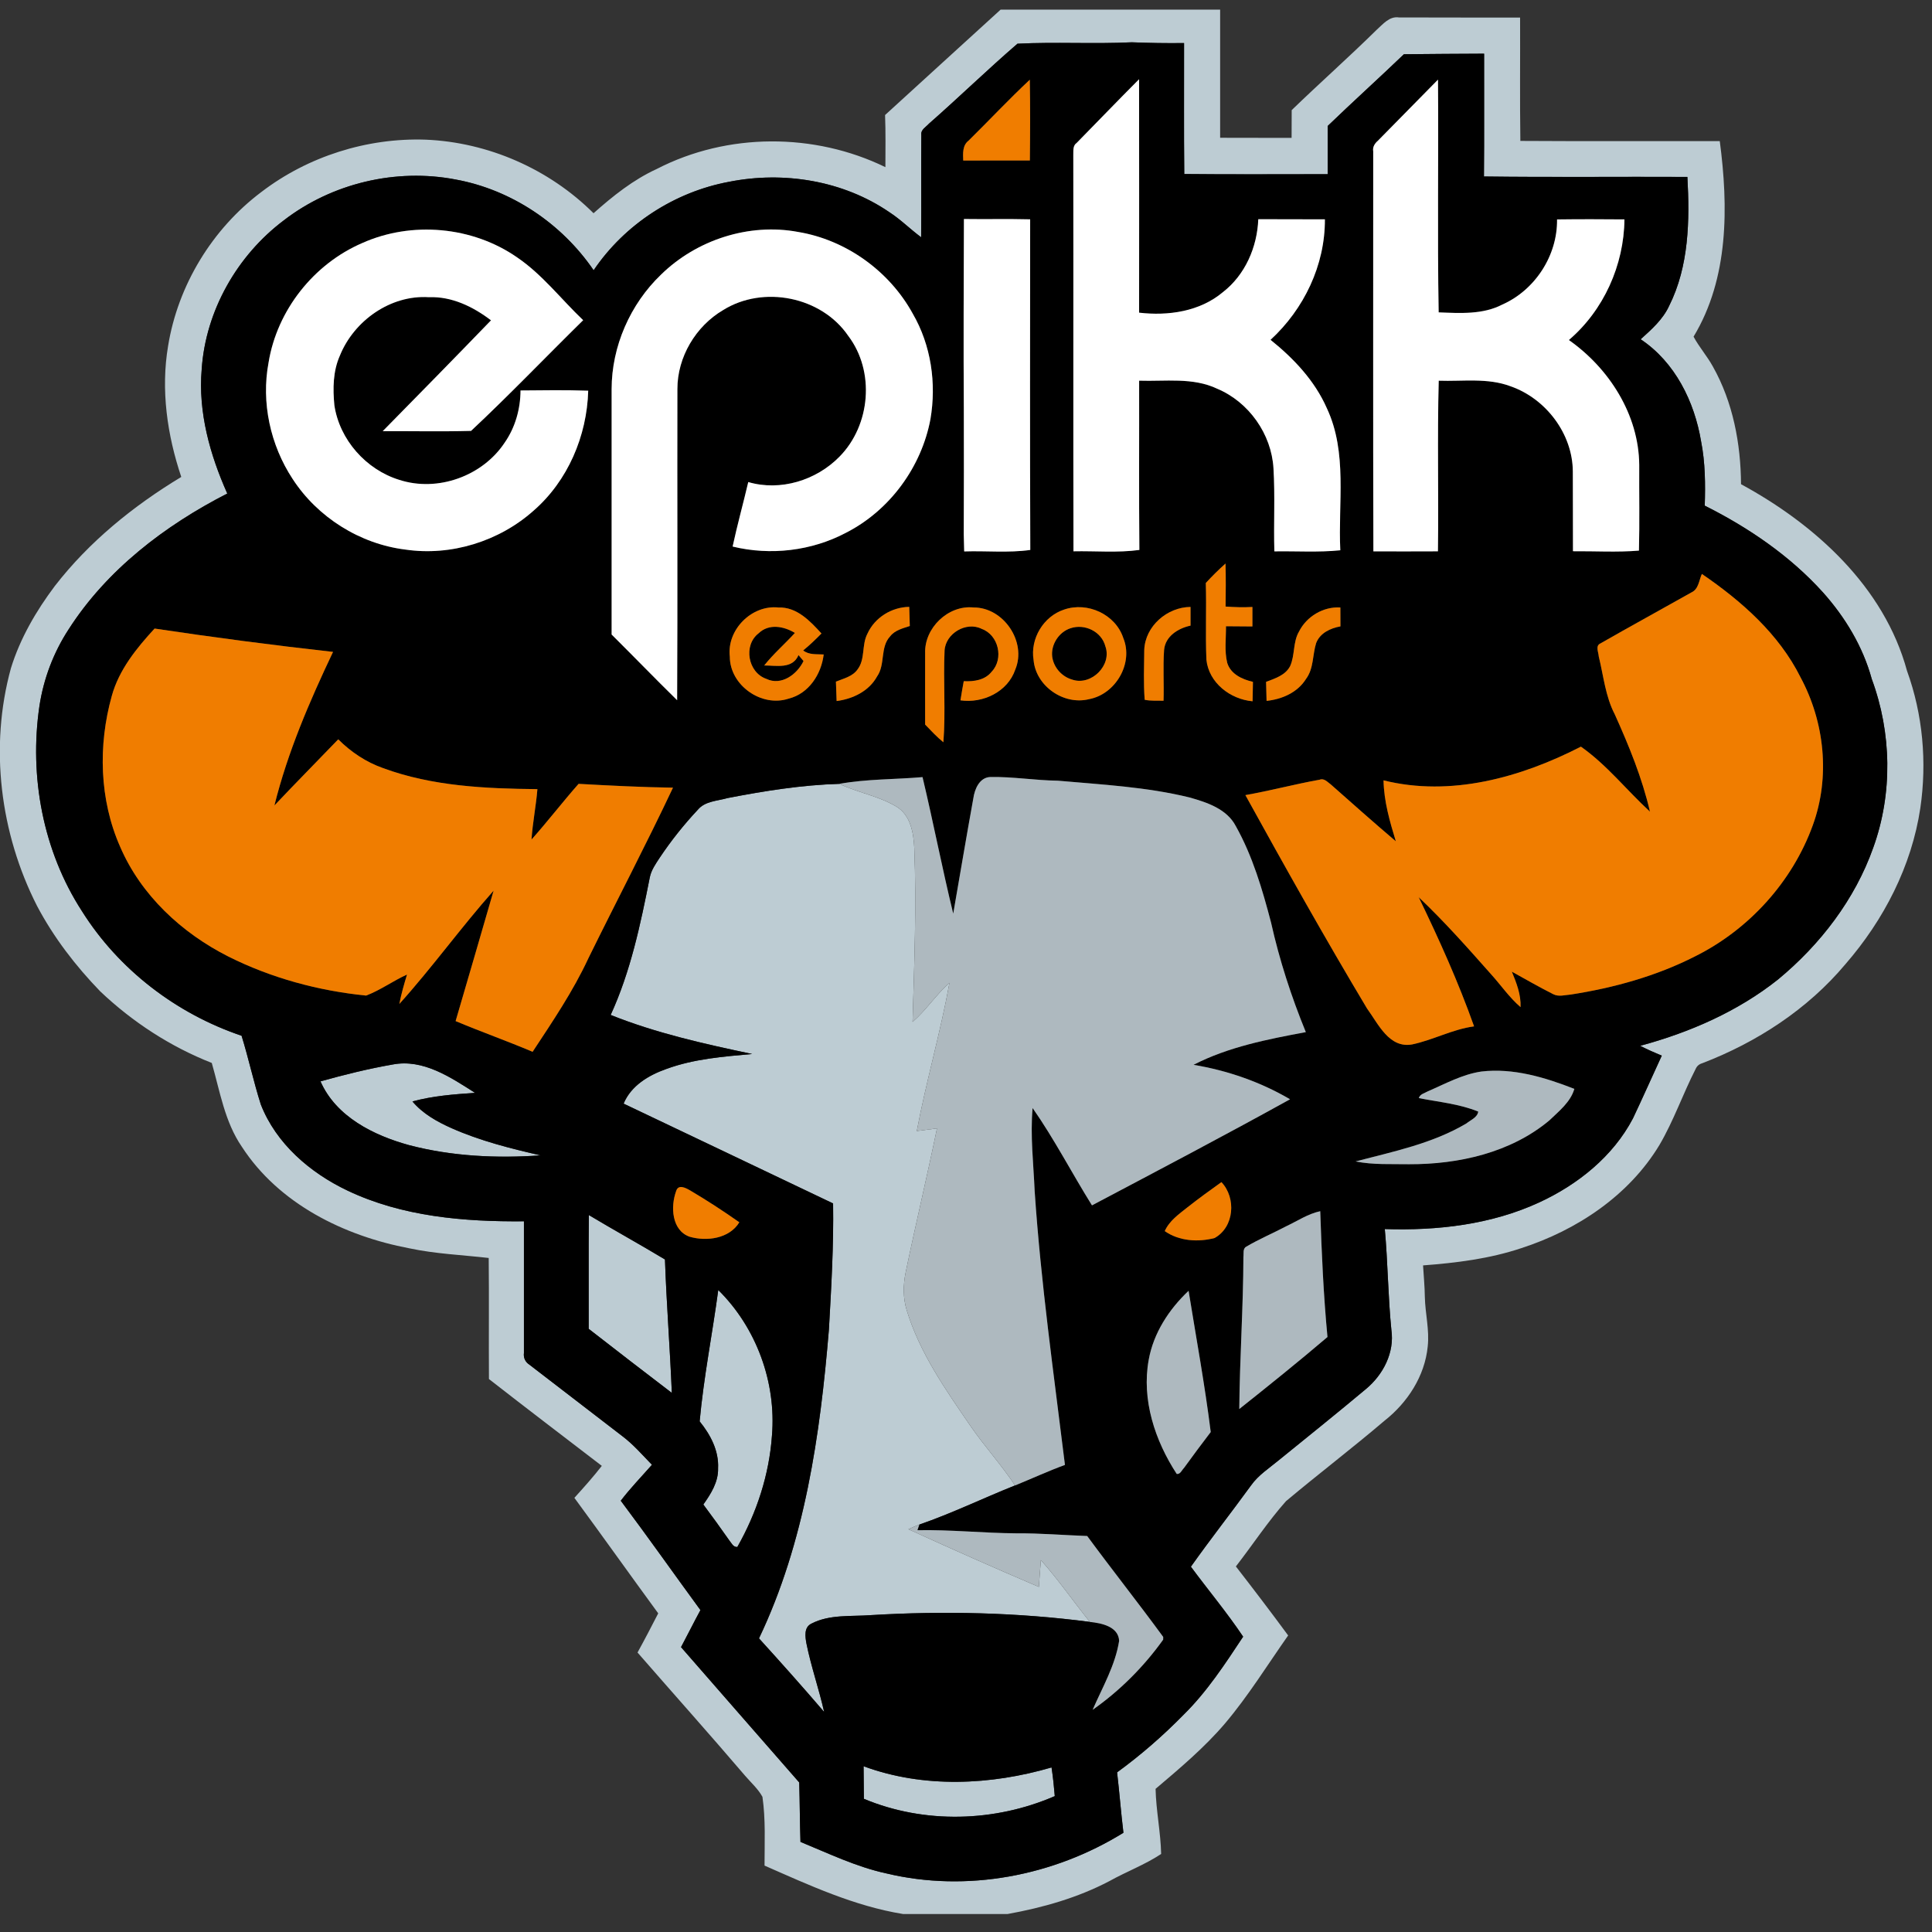 <?xml version="1.0" encoding="UTF-8" standalone="no"?>
<svg
   xmlns:dc="http://purl.org/dc/elements/1.1/"
   xmlns:cc="http://creativecommons.org/ns#"
   xmlns:rdf="http://www.w3.org/1999/02/22-rdf-syntax-ns#"
   xmlns:svg="http://www.w3.org/2000/svg"
   xmlns="http://www.w3.org/2000/svg"
   xmlns:sodipodi="http://sodipodi.sourceforge.net/DTD/sodipodi-0.dtd"
   xmlns:inkscape="http://www.inkscape.org/namespaces/inkscape"
   width="64"
   height="64"
   viewBox="0 0 48 48"
   version="1.1"
   id="svg152"
   sodipodi:docname="epikk.svg"
   inkscape:version="0.92.3 (2405546, 2018-03-11)">
  <rect x="0" y="0" width="48" height="48" fill="#333333" stroke="none"/>
  <defs
     id="defs156" />
  <sodipodi:namedview
     pagecolor="#ffffff"
     bordercolor="#666666"
     borderopacity="1"
     objecttolerance="10"
     gridtolerance="10"
     guidetolerance="10"
     inkscape:pageopacity="0"
     inkscape:pageshadow="2"
     inkscape:window-width="1920"
     inkscape:window-height="1017"
     id="namedview154"
     showgrid="false"
     units="px"
     inkscape:pagecheckerboard="true"
     inkscape:zoom="6.2352847"
     inkscape:cx="-17.973921"
     inkscape:cy="30.974814"
     inkscape:window-x="-8"
     inkscape:window-y="-8"
     inkscape:window-maximized="1"
     inkscape:current-layer="svg152" />
  <g
     id="#bdccd3ff"
     transform="matrix(0.082,0,0,0.082,-0.828,0.239)">
    <path
       d="m 313.27,0 h 66.51 c 0,12.94 -0.01,25.89 0,38.83 7.22,0.04 14.43,0 21.65,0.03 0.01,-2.81 0.01,-5.61 0.03,-8.41 8.48,-8.21 17.31,-16.03 25.72,-24.31 1.93,-1.72 3.88,-4.21 6.79,-3.77 12.23,0.02 24.46,0.05 36.69,0.04 0.05,12.45 -0.1,24.91 0.08,37.37 20.14,0.13 40.28,0.02 60.42,0.06 2.62,19.87 2.76,41.54 -7.94,59.25 1.7,3.17 4.12,5.89 5.85,9.05 6.09,10.8 8.45,23.35 8.53,35.65 22.47,12.2 43.39,31.11 50.29,56.55 4.8,13.24 6.07,27.64 4.04,41.55 -2.62,17.59 -11.08,33.95 -22.67,47.29 -11.45,13.68 -26.85,23.7 -43.42,30.05 -0.96,0.28 -1.63,0.87 -2.01,1.77 -3.86,7.56 -6.64,15.66 -10.95,23 -9.25,15.34 -25.03,25.81 -41.84,31.25 -9.61,3.22 -19.71,4.47 -29.78,5.23 0.19,3.18 0.5,6.35 0.54,9.54 0.11,5.03 1.44,10.01 0.87,15.06 -0.88,8.93 -6.12,16.98 -13.08,22.45 -9.78,8.34 -20.02,16.13 -29.86,24.39 -5.52,6.21 -10.08,13.21 -15.18,19.77 5.36,6.91 10.66,13.87 15.84,20.91 -6.29,8.94 -12.05,18.28 -19.12,26.65 -6.27,7.36 -13.71,13.6 -21.05,19.83 0.15,6.6 1.54,13.13 1.69,19.73 -4.93,3.27 -10.53,5.34 -15.68,8.22 -9.63,5.06 -20.18,8.04 -30.84,9.97 h -31.68 c -14.76,-2.39 -28.4,-8.71 -41.97,-14.67 0,-6.95 0.36,-13.93 -0.63,-20.83 -1.34,-2.45 -3.5,-4.33 -5.3,-6.44 -10.71,-12.55 -21.72,-24.84 -32.55,-37.29 2.16,-3.91 4.22,-7.89 6.27,-11.87 -8.52,-11.63 -16.86,-23.38 -25.4,-34.99 2.85,-3.16 5.7,-6.33 8.31,-9.69 -11.41,-8.75 -22.86,-17.46 -34.2,-26.31 -0.08,-12.23 0.06,-24.45 -0.07,-36.68 -8.03,-0.92 -16.13,-1.24 -24.06,-2.93 C 114.34,371.55 94.59,361.83 83.37,344.53 78.18,336.97 76.75,327.77 74.26,319.14 61.73,314.22 50.23,306.72 40.47,297.46 32.98,289.72 26.34,281.08 21.3,271.53 10.13,249.55 6.84,223.4 13.41,199.53 16.2,190.49 21.05,182.18 26.7,174.65 37.11,161.2 50.52,150.35 65.02,141.59 60.75,128.88 58.78,115.21 61.03,101.89 64.01,83.51 74.39,66.46 89.27,55.27 103.38,44.47 121.29,38.8 139.04,39.4 c 18.95,0.78 37.46,8.89 50.89,22.29 5.84,-5.19 12.02,-10.15 19.18,-13.42 21.34,-11.01 47.7,-11.05 69.25,-0.54 0.01,-5.26 0.1,-10.53 -0.1,-15.79 C 289.94,21.31 301.58,10.62 313.27,0 m 5.1,10.33 c -9.11,7.86 -17.77,16.29 -26.82,24.23 -0.88,1 -2.49,1.79 -2.31,3.34 -0.09,10.36 0.03,20.71 -0.05,31.07 -3.29,-2.43 -6.18,-5.36 -9.62,-7.59 -14.02,-9.6 -32.05,-12.51 -48.59,-9.21 -16.5,3.06 -31.61,12.88 -41.02,26.8 -9.65,-14.14 -24.9,-24.4 -41.78,-27.49 -18.09,-3.5 -37.54,1.13 -52.12,12.39 -14.12,10.63 -23.66,27.38 -24.85,45.08 -1.11,13.02 2.49,25.88 7.75,37.67 -18.91,9.68 -36.52,23.11 -48.09,41.18 -4.56,6.99 -7.56,14.92 -8.82,23.17 -3.15,21.36 1.07,43.96 12.87,62.17 11.13,17.72 28.59,31.08 48.37,37.76 2.14,6.89 3.64,13.96 5.83,20.82 4.63,11.87 14.93,20.7 26.21,26.07 16.6,7.92 35.36,9.49 53.51,9.33 0.01,13.3 -0.02,26.61 0,39.92 -0.19,1.41 0.42,2.73 1.62,3.49 9.44,7.23 18.84,14.51 28.28,21.75 3.3,2.5 6.01,5.66 8.89,8.61 -3.18,3.61 -6.53,7.07 -9.45,10.89 8.2,10.93 16.07,22.11 24.14,33.14 -2.02,3.71 -3.89,7.5 -5.88,11.22 11.94,13.66 23.85,27.35 35.81,41 0.18,6 0.18,12.01 0.38,18.01 8.53,3.5 16.92,7.57 25.99,9.54 24.36,5.84 50.69,0.81 71.86,-12.31 -0.74,-6.09 -1.21,-12.21 -1.92,-18.3 7.18,-5.23 13.89,-11.08 20.11,-17.42 7.12,-7 12.6,-15.41 18.08,-23.69 -4.9,-7.32 -10.59,-14.11 -15.83,-21.2 5.9,-8.33 12.21,-16.36 18.21,-24.61 2.21,-3.14 5.49,-5.22 8.4,-7.64 8.84,-7.17 17.73,-14.3 26.46,-21.61 5.19,-4.32 8.67,-11.03 7.67,-17.9 -1.02,-10.16 -1.06,-20.38 -1.99,-30.54 15.88,0.52 32.18,-1.33 46.74,-8.05 11.7,-5.39 22.41,-13.94 28.46,-25.5 2.98,-6.29 5.8,-12.67 8.72,-18.99 -2.22,-0.91 -4.41,-1.89 -6.54,-2.98 14.99,-4.05 29.58,-10.4 41.79,-20.12 12.78,-10.57 23.28,-24.23 28.84,-39.96 5.9,-16.37 5.56,-34.78 -0.47,-51.06 -2.68,-9.82 -8.05,-18.71 -14.8,-26.26 -10,-11.07 -22.52,-19.6 -35.8,-26.26 0.2,-6.5 0.16,-13.06 -1.11,-19.47 -2.01,-12.07 -7.9,-24.01 -18.31,-30.94 3.3,-2.98 6.73,-5.99 8.63,-10.12 6.03,-12.03 6.25,-25.92 5.53,-39.07 -20.54,-0.1 -41.09,0.14 -61.64,-0.13 0.11,-12.4 0.02,-24.8 0.05,-37.21 -8.1,0.05 -16.2,0.07 -24.3,0.17 -7.63,7.32 -15.48,14.4 -23.1,21.74 0,4.86 0,9.73 0,14.6 -14.48,-0.01 -28.97,0.11 -43.45,-0.05 -0.14,-13.23 -0.03,-26.46 -0.06,-39.68 -5.28,0.07 -10.57,-0.02 -15.84,-0.23 -11.54,0.56 -23.12,-0.16 -34.64,0.43 z"
       id="path85"
       inkscape:connector-curvature="0"
       style="opacity:1;fill:#bdccd3" />
    <path
       d="m 230.52,238.89 c 11.17,-2.16 22.52,-3.98 33.88,-4.31 5.6,2.66 11.89,3.66 17.24,6.86 4.32,2.56 5.26,7.95 5.47,12.56 0.69,17.56 0,35.15 -0.52,52.71 4.14,-3.55 7.07,-8.24 11.18,-11.82 -2.74,15.08 -7.05,29.82 -9.9,44.88 2.04,-0.26 4.08,-0.53 6.12,-0.79 -3,14.58 -6.47,29.05 -9.49,43.62 -0.78,3.79 -0.83,7.78 0.33,11.5 3.92,12.86 11.72,23.97 19.24,34.93 4.26,6.23 9.41,11.81 13.57,18.12 -9.7,3.87 -19.12,8.46 -29,11.86 -1.12,0.41 -2.22,0.9 -3.31,1.4 13.1,5.99 26.28,11.83 39.53,17.48 0.19,-2.72 0.38,-5.43 0.61,-8.13 5.31,5.95 9.84,12.54 14.85,18.74 -22,-2.87 -44.27,-3.38 -66.41,-2.05 -5.97,0.45 -12.44,-0.28 -17.92,2.55 -2.38,1.11 -1.93,3.99 -1.54,6.11 1.41,6.98 3.79,13.72 5.35,20.67 -6.46,-7.54 -13.07,-14.95 -19.74,-22.29 13.92,-29.16 18.53,-61.65 21.18,-93.54 0.72,-12.74 1.47,-25.48 1.27,-38.24 -21.14,-10.12 -42.32,-20.14 -63.47,-30.24 2.25,-5.44 7.59,-8.61 12.91,-10.49 8.33,-3.07 17.26,-3.76 26.04,-4.55 -14.5,-3.06 -29.08,-6.3 -42.87,-11.83 6.05,-13.19 9.05,-27.5 11.85,-41.66 0.44,-2.22 1.77,-4.09 2.98,-5.94 3.44,-5.16 7.32,-10.03 11.56,-14.56 2.2,-2.65 5.94,-2.66 9.01,-3.55 z"
       id="path87"
       inkscape:connector-curvature="0"
       style="opacity:1;fill:#bdccd3" />
    <path
       d="m 107.2,324.73 c 7.22,-2.03 14.52,-3.83 21.9,-5.12 9.22,-1.75 17.54,3.89 24.93,8.6 -6.37,0.43 -12.78,0.91 -18.97,2.6 3.14,3.74 7.5,6.16 11.9,8.12 8.61,3.81 17.78,6.13 26.93,8.22 -13.31,0.94 -26.89,0.29 -39.84,-3.1 -10.74,-2.95 -22.12,-8.59 -26.85,-19.32 z"
       id="path89"
       inkscape:connector-curvature="0"
       style="opacity:1;fill:#bdccd3" />
    <path
       d="m 188.46,399.7 c 0.04,-11.49 -0.07,-22.98 0.05,-34.47 7.63,4.58 15.44,8.86 23.06,13.46 0.47,13.49 1.53,26.94 2.08,40.42 -8.42,-6.44 -16.84,-12.89 -25.19,-19.41 z"
       id="path91"
       inkscape:connector-curvature="0"
       style="opacity:1;fill:#bdccd3" />
    <path
       d="m 227.72,387.94 c 11.53,11.38 17.61,27.94 16.27,44.08 -0.83,11.87 -4.63,23.45 -10.49,33.77 -1.28,0.11 -1.76,-1.19 -2.44,-1.99 -2.57,-3.66 -5.18,-7.29 -7.86,-10.87 2.29,-3.24 4.58,-6.84 4.46,-10.97 0.28,-5.31 -2.32,-10.22 -5.58,-14.22 1.22,-13.34 3.86,-26.52 5.64,-39.8 z"
       id="path93"
       inkscape:connector-curvature="0"
       style="opacity:1;fill:#bdccd3" />
    <path
       d="m 271.75,532.23 c 18.19,6.72 38.55,5.74 56.95,0.36 0.44,2.88 0.74,5.78 0.98,8.69 -18.16,7.89 -39.5,8.48 -57.84,0.82 -0.04,-3.3 -0.06,-6.58 -0.09,-9.87 z"
       id="path95"
       inkscape:connector-curvature="0"
       style="opacity:1;fill:#bdccd3" />
  </g>
  <g
     id="#000000ff"
     transform="matrix(0.082,0,0,0.082,-0.828,0.239)">
    <path
       d="m 318.37,10.33 c 11.52,-0.59 23.1,0.13 34.64,-0.43 5.27,0.21 10.56,0.3 15.84,0.23 0.03,13.22 -0.08,26.45 0.06,39.68 14.48,0.16 28.97,0.04 43.45,0.05 0,-4.87 0,-9.74 0,-14.6 7.62,-7.34 15.47,-14.42 23.1,-21.74 8.1,-0.1 16.2,-0.12 24.3,-0.17 -0.03,12.41 0.06,24.81 -0.05,37.21 20.55,0.27 41.1,0.03 61.64,0.13 0.72,13.15 0.5,27.04 -5.53,39.07 -1.9,4.13 -5.33,7.14 -8.63,10.12 10.41,6.93 16.3,18.87 18.31,30.94 1.27,6.41 1.31,12.97 1.11,19.47 13.28,6.66 25.8,15.19 35.8,26.26 6.75,7.55 12.12,16.44 14.8,26.26 6.03,16.28 6.37,34.69 0.47,51.06 -5.56,15.73 -16.06,29.39 -28.84,39.96 -12.21,9.72 -26.8,16.07 -41.79,20.12 2.13,1.09 4.32,2.07 6.54,2.98 -2.92,6.32 -5.74,12.7 -8.72,18.99 -6.05,11.56 -16.76,20.11 -28.46,25.5 -14.56,6.72 -30.86,8.57 -46.74,8.05 0.93,10.16 0.97,20.38 1.99,30.54 1,6.87 -2.48,13.58 -7.67,17.9 -8.73,7.31 -17.62,14.44 -26.46,21.61 -2.91,2.42 -6.19,4.5 -8.4,7.64 -6,8.25 -12.31,16.28 -18.21,24.61 5.24,7.09 10.93,13.88 15.83,21.2 -5.48,8.28 -10.96,16.69 -18.08,23.69 -6.22,6.34 -12.93,12.19 -20.11,17.42 0.71,6.09 1.18,12.21 1.92,18.3 -21.17,13.12 -47.5,18.15 -71.86,12.31 -9.07,-1.97 -17.46,-6.04 -25.99,-9.54 -0.2,-6 -0.2,-12.01 -0.38,-18.01 -11.96,-13.65 -23.87,-27.34 -35.81,-41 1.99,-3.72 3.86,-7.51 5.88,-11.22 -8.07,-11.03 -15.94,-22.21 -24.14,-33.14 2.92,-3.82 6.27,-7.28 9.45,-10.89 -2.88,-2.95 -5.59,-6.11 -8.89,-8.61 -9.44,-7.24 -18.84,-14.52 -28.28,-21.75 -1.2,-0.76 -1.81,-2.08 -1.62,-3.49 -0.02,-13.31 0.01,-26.62 0,-39.92 -18.15,0.16 -36.91,-1.41 -53.51,-9.33 C 104.05,352.42 93.75,343.59 89.12,331.72 86.93,324.86 85.43,317.79 83.29,310.9 63.51,304.22 46.05,290.86 34.92,273.14 23.12,254.93 18.9,232.33 22.05,210.97 23.31,202.72 26.31,194.79 30.87,187.8 42.44,169.73 60.05,156.3 78.96,146.62 73.7,134.83 70.1,121.97 71.21,108.95 72.4,91.25 81.94,74.5 96.06,63.87 c 14.58,-11.26 34.03,-15.89 52.12,-12.39 16.88,3.09 32.13,13.35 41.78,27.49 9.41,-13.92 24.52,-23.74 41.02,-26.8 16.54,-3.3 34.57,-0.39 48.59,9.21 3.44,2.23 6.33,5.16 9.62,7.59 0.08,-10.36 -0.04,-20.71 0.05,-31.07 -0.18,-1.55 1.43,-2.34 2.31,-3.34 9.05,-7.94 17.71,-16.37 26.82,-24.23 m -14.79,29.35 c -1.91,1.45 -1.72,3.9 -1.64,6.04 6.73,-0.02 13.46,-0.01 20.19,-0.01 0.09,-8.16 0.13,-16.32 -0.02,-24.47 -6.37,5.96 -12.33,12.33 -18.53,18.44 m 32.76,0.68 c -1.24,0.84 -1,2.37 -1.05,3.66 0.06,40.03 -0.04,80.07 0.05,120.1 6.65,-0.14 13.36,0.5 19.97,-0.41 -0.16,-17.1 -0.03,-34.19 -0.07,-51.29 7.9,0.27 16.27,-1.08 23.67,2.45 9.58,4.03 16.43,13.73 17.03,24.11 0.51,8.37 0.02,16.77 0.27,25.16 6.65,-0.11 13.34,0.35 19.98,-0.33 -0.71,-14.33 2.24,-29.54 -4.06,-43 -3.67,-8.37 -10.05,-15.12 -17.08,-20.76 10.13,-9.31 16.55,-22.65 16.47,-36.51 -6.73,-0.04 -13.45,0.01 -20.18,-0.04 -0.33,8.45 -3.97,16.89 -10.76,22.13 -6.97,5.86 -16.56,7.22 -25.35,6.19 0.01,-23.57 0.03,-47.15 -0.01,-70.73 -6.35,6.37 -12.58,12.85 -18.88,19.27 M 427.6,39.7 c -0.96,0.84 -1.68,1.9 -1.44,3.24 0.02,40.4 -0.07,80.8 0.05,121.2 6.52,0.01 13.04,0.03 19.56,-0.01 0.24,-17.23 -0.22,-34.47 0.24,-51.7 7.25,0.26 14.8,-0.94 21.76,1.69 10.72,3.73 18.84,14.42 18.87,25.87 0.06,8.03 -0.01,16.07 0.04,24.11 6.65,-0.06 13.35,0.37 19.99,-0.19 0.23,-8.64 0.04,-17.29 0.09,-25.94 -0.12,-15.21 -9.09,-29.27 -21.32,-37.86 10.56,-9.02 16.7,-22.7 16.84,-36.55 -6.81,-0.06 -13.61,-0.08 -20.42,0.01 0.16,10.91 -6.65,21.4 -16.6,25.8 -5.94,3.08 -12.82,2.6 -19.27,2.36 -0.41,-23.5 -0.01,-47.02 -0.2,-70.52 -6.05,6.17 -12.12,12.33 -18.19,18.49 M 302.15,63.44 c -0.06,19.2 -0.16,38.37 -0.03,57.57 0.01,12.66 0.05,25.33 -0.02,37.99 0.03,1.72 0.07,3.44 0.13,5.16 6.67,-0.23 13.4,0.49 20.03,-0.45 -0.13,-33.39 -0.06,-66.78 -0.04,-100.17 -6.69,-0.17 -13.38,0 -20.07,-0.1 m -182.31,7.29 c -14.7,6.33 -25.8,20.37 -28.37,36.19 -2.28,12.11 0.53,25.01 7.29,35.28 7.55,11.63 20.4,19.71 34.17,21.4 13.83,2.04 28.38,-2.49 38.81,-11.77 10.42,-9.06 16.2,-22.67 16.58,-36.37 -6.84,-0.24 -13.68,-0.13 -20.51,-0.07 -0.03,5.59 -1.58,11.17 -4.79,15.79 -6.71,10.16 -20.31,15.07 -31.94,11.3 -10.07,-3.1 -18.11,-12.15 -19.67,-22.61 -0.49,-5.04 -0.43,-10.32 1.66,-15.02 4.28,-10.61 15.37,-18.47 26.98,-17.72 6.94,-0.28 13.43,2.9 18.82,7.01 -10.87,11.26 -21.84,22.42 -32.81,33.58 8.92,-0.03 17.85,0.16 26.76,-0.08 11.6,-10.86 22.62,-22.39 33.97,-33.54 -6.67,-6.34 -12.35,-13.82 -20.01,-19.03 -13.53,-9.4 -31.91,-11.06 -46.94,-4.34 m 90.53,9.57 c -9.34,8.95 -14.95,21.74 -14.96,34.69 0,24.78 -0.01,49.57 0,74.35 6.65,6.6 13.16,13.34 19.85,19.9 0.17,-31.43 0.01,-62.86 0.08,-94.29 -0.02,-9.67 5.55,-19.04 13.86,-23.92 12.16,-7.59 29.78,-4.09 37.9,7.81 8.16,10.76 6.77,27.06 -2.65,36.61 -7.01,7.17 -17.91,10.55 -27.64,7.69 -1.53,6.53 -3.33,12.99 -4.74,19.54 11.48,2.8 23.94,1.34 34.39,-4.2 13.2,-6.74 22.83,-19.87 25.55,-34.41 1.85,-10.86 0.2,-22.37 -5.36,-31.95 -7.08,-12.91 -20.2,-22.35 -34.74,-24.76 -14.86,-2.79 -30.8,2.4 -41.54,12.94 m 165.07,93.42 c 0.23,7.74 -0.14,15.5 0.18,23.24 0.73,7.02 7.24,12 13.99,12.6 0.05,-1.96 0.08,-3.93 0.11,-5.88 -3.23,-0.75 -6.72,-2.31 -7.79,-5.75 -0.89,-3.62 -0.34,-7.41 -0.38,-11.1 2.67,0.01 5.33,0.02 8.01,0.06 0,-1.97 0,-3.94 0,-5.9 -2.72,0.15 -5.43,0.07 -8.13,-0.13 0.06,-4.35 0.1,-8.69 -0.02,-13.03 -2.09,1.86 -4.08,3.83 -5.97,5.89 m 150.3,-2.74 c -0.88,1.91 -0.97,4.6 -3.15,5.59 -9.2,5.19 -18.48,10.25 -27.65,15.5 -1.52,0.71 -0.5,2.66 -0.45,3.89 1.45,5.88 2.01,12.09 4.85,17.54 4.3,9.53 8.3,19.29 10.67,29.5 -7.05,-6.47 -13.05,-14.17 -20.92,-19.69 -18.19,9.34 -39.44,15.29 -59.8,10.21 0.11,6.33 1.89,12.45 3.72,18.46 -6.66,-5.66 -13.19,-11.46 -19.73,-17.25 -0.98,-0.69 -1.99,-1.94 -3.34,-1.41 -7.54,1.35 -14.96,3.34 -22.51,4.67 11.98,21.72 24.12,43.37 36.86,64.66 3.39,4.63 6.68,12.14 13.66,10.88 6.38,-1.34 12.24,-4.6 18.77,-5.47 -4.75,-13.39 -10.6,-26.36 -16.78,-39.14 7.74,7.33 14.81,15.31 21.87,23.28 3.02,3.33 5.57,7.09 8.99,10.03 0.16,-3.78 -1.23,-7.32 -2.64,-10.75 4.16,2.3 8.28,4.68 12.53,6.82 1.67,0.88 3.59,0.24 5.37,0.11 13.02,-2.02 25.91,-5.59 37.69,-11.6 16.26,-8.11 29.39,-22.56 35.59,-39.67 5.33,-14.59 3.61,-31.22 -3.7,-44.82 -6.57,-13.18 -17.93,-23.15 -29.9,-31.34 m -294.52,25.06 c 0.01,8.69 9.64,15.46 17.85,12.71 6.08,-1.51 9.88,-7.4 10.59,-13.37 -2.12,-0.14 -4.43,0.19 -6.21,-1.22 1.95,-1.59 3.77,-3.34 5.54,-5.14 -3.44,-3.77 -7.47,-8.07 -13.03,-7.87 -8.12,-0.87 -15.71,6.77 -14.74,14.89 m 41.69,-6.94 c -1.79,3.39 -0.59,7.71 -3,10.83 -1.52,2.15 -4.24,2.74 -6.54,3.68 0.07,1.95 0.13,3.92 0.21,5.88 4.9,-0.63 9.8,-2.98 12.26,-7.46 2.55,-3.63 0.85,-8.83 3.96,-12.15 1.44,-1.87 3.82,-2.41 5.95,-3.12 -0.05,-1.93 -0.11,-3.87 -0.17,-5.8 -5.36,0.08 -10.45,3.23 -12.67,8.14 m 17.49,5.87 c -0.04,7.21 0.01,14.43 0,21.65 1.78,1.84 3.53,3.74 5.53,5.36 0.72,-9.24 -0.06,-18.54 0.36,-27.8 0.3,-5.19 6.61,-8.92 11.28,-6.54 5.08,1.84 6.72,9.04 3,12.94 -2.02,2.58 -5.41,3.05 -8.47,2.89 -0.36,1.93 -0.7,3.87 -1,5.81 6.83,0.97 14.31,-2.57 16.61,-9.32 3.54,-8.43 -3.59,-18.91 -12.68,-18.82 -7.66,-0.77 -14.88,6.21 -14.63,13.83 m 42.1,-13.19 c -6.24,2.04 -10.31,8.82 -9.24,15.3 0.68,7.89 9.16,13.76 16.8,11.84 8.03,-1.48 13.53,-10.85 10.38,-18.52 -2.36,-7.2 -10.86,-11.07 -17.94,-8.62 m 24.29,12.19 c -0.05,5.04 -0.25,10.11 0.13,15.14 1.87,0.39 3.8,0.23 5.71,0.28 0.17,-5.14 -0.2,-10.29 0.17,-15.41 0.38,-4.14 4.28,-6.55 8.01,-7.34 0,-1.89 0,-3.78 0,-5.66 -7.07,0.06 -13.72,5.79 -14.02,12.99 m 46.87,-5.5 c -1.86,3.2 -1.18,7.13 -2.67,10.43 -1.43,2.79 -4.58,3.74 -7.29,4.78 0.05,1.92 0.09,3.84 0.15,5.76 4.67,-0.49 9.39,-2.53 11.95,-6.65 2.36,-3.15 1.94,-7.26 3.06,-10.84 1.17,-3.08 4.34,-4.54 7.37,-5.08 0,-1.91 -0.02,-3.82 -0.02,-5.73 -5.19,-0.31 -10.24,2.71 -12.55,7.33 m -359.7,19.49 c -4.17,14.93 -3.77,31.4 2.54,45.68 6.31,14.67 18.63,26.1 32.73,33.23 13.01,6.54 27.34,10.41 41.79,11.86 4.35,-1.64 8.16,-4.46 12.4,-6.37 -0.9,2.94 -1.75,5.89 -2.33,8.91 9.96,-11.05 18.68,-23.2 28.56,-34.33 -3.81,13.18 -7.65,26.35 -11.51,39.52 7.72,3.24 15.62,6.04 23.33,9.3 6.06,-9.2 12.28,-18.37 16.93,-28.4 8.47,-17.23 17.4,-34.25 25.6,-51.62 -9.54,-0.14 -19.07,-0.63 -28.6,-1.16 -4.87,5.52 -9.36,11.37 -14.26,16.87 0.33,-5.13 1.37,-10.16 1.78,-15.27 -15.72,-0.15 -31.86,-0.87 -46.76,-6.37 -5.15,-1.81 -9.74,-4.88 -13.58,-8.72 -6.43,6.69 -12.97,13.29 -19.34,20.04 4.01,-16.17 10.64,-31.52 17.76,-46.53 -18.06,-2.01 -36.09,-4.38 -54.07,-7.07 -5.47,5.95 -10.79,12.49 -12.97,20.43 m 220.44,26.62 c -11.36,0.33 -22.71,2.15 -33.88,4.31 -3.07,0.89 -6.81,0.9 -9.01,3.55 -4.24,4.53 -8.12,9.4 -11.56,14.56 -1.21,1.85 -2.54,3.72 -2.98,5.94 -2.8,14.16 -5.8,28.47 -11.85,41.66 13.79,5.53 28.37,8.77 42.87,11.83 -8.78,0.79 -17.71,1.48 -26.04,4.55 -5.32,1.88 -10.66,5.05 -12.91,10.49 21.15,10.1 42.33,20.12 63.47,30.24 0.2,12.76 -0.55,25.5 -1.27,38.24 -2.65,31.89 -7.26,64.38 -21.18,93.54 6.67,7.34 13.28,14.75 19.74,22.29 -1.56,-6.95 -3.94,-13.69 -5.35,-20.67 -0.39,-2.12 -0.84,-5 1.54,-6.11 5.48,-2.83 11.95,-2.1 17.92,-2.55 22.14,-1.33 44.41,-0.82 66.41,2.05 3.48,0.36 8.65,1.38 8.86,5.73 -1.17,7.45 -5.06,14.07 -8.03,20.9 8.24,-5.78 15.52,-13.07 21.37,-21.26 l 0.01,-0.82 c -7.53,-10.3 -15.47,-20.3 -23.03,-30.58 -7.15,-0.25 -14.28,-0.87 -21.44,-0.81 -10.01,-0.07 -19.99,-1.14 -30,-0.95 l 0.58,-1.7 c 9.88,-3.4 19.3,-7.99 29,-11.86 5.04,-2.05 10,-4.34 15.12,-6.22 -3.38,-27.58 -7.3,-55.14 -9.17,-82.88 -0.36,-8.41 -1.37,-16.83 -0.63,-25.25 6.6,9.43 11.89,19.73 17.99,29.49 20.06,-10.6 40.16,-21.15 60.01,-32.14 -9,-5.28 -18.98,-8.73 -29.25,-10.44 10.58,-5.44 22.43,-7.74 34.03,-9.91 -4.4,-10.75 -8,-21.84 -10.53,-33.18 -2.63,-10.04 -5.59,-20.15 -10.69,-29.25 -2.71,-5.19 -8.68,-7.16 -13.95,-8.65 -13.09,-3.22 -26.61,-3.91 -39.98,-5.1 -6.86,-0.08 -13.67,-1.25 -20.53,-1.11 -3.23,0.19 -4.67,3.69 -5.06,6.47 -2.11,11.63 -4.06,23.28 -6.09,34.93 -3.35,-13.73 -6.02,-27.62 -9.3,-41.37 -8.39,0.72 -16.9,0.55 -25.21,2.04 m -157.2,90.15 c 4.73,10.73 16.11,16.37 26.85,19.32 12.95,3.39 26.53,4.04 39.84,3.1 -9.15,-2.09 -18.32,-4.41 -26.93,-8.22 -4.4,-1.96 -8.76,-4.38 -11.9,-8.12 6.19,-1.69 12.6,-2.17 18.97,-2.6 -7.39,-4.71 -15.71,-10.35 -24.93,-8.6 -7.38,1.29 -14.68,3.09 -21.9,5.12 m 335.49,3.02 c -0.96,0.57 -2.37,0.82 -2.71,2.04 6.02,1.2 12.26,1.74 18,4.09 -0.25,1.79 -2.31,2.54 -3.57,3.58 -10.28,6.11 -22.16,8.53 -33.59,11.52 5.32,1.08 10.8,0.75 16.2,0.85 14.99,0.05 30.78,-3.47 42.51,-13.28 2.9,-2.8 6.41,-5.54 7.57,-9.55 -8.89,-3.48 -18.5,-6.39 -28.16,-5.26 -5.78,0.84 -10.96,3.73 -16.25,6.01 m -72.83,35.15 c -2.6,2.07 -5.46,4.05 -6.86,7.19 4.33,3.04 10.1,3.41 15.09,2.1 5.98,-3.3 6.63,-12.13 2.08,-16.94 -3.48,2.49 -6.95,5 -10.31,7.65 m -154.92,-4.89 c -1.69,4.62 -1.37,11.81 4.05,13.77 5.16,1.52 12.1,0.62 15.11,-4.36 -4.84,-3.4 -9.8,-6.64 -14.89,-9.64 -1.36,-0.78 -3.62,-2.01 -4.27,0.23 m 184.85,10.62 c -4.01,2.11 -8.19,3.87 -12.09,6.17 -1.13,0.61 -0.72,2.09 -0.87,3.12 -0.04,15.37 -1.12,30.71 -1.25,46.08 9,-7.16 17.97,-14.36 26.72,-21.82 -1.2,-12.67 -1.77,-25.4 -2.19,-38.12 -3.73,0.8 -6.92,2.97 -10.32,4.57 M 188.46,399.7 c 8.35,6.52 16.77,12.97 25.19,19.41 -0.55,-13.48 -1.61,-26.93 -2.08,-40.42 -7.62,-4.6 -15.43,-8.88 -23.06,-13.46 -0.12,11.49 -0.01,22.98 -0.05,34.47 m 39.26,-11.76 c -1.78,13.28 -4.42,26.46 -5.64,39.8 3.26,4 5.86,8.91 5.58,14.22 0.12,4.13 -2.17,7.73 -4.46,10.97 2.68,3.58 5.29,7.21 7.86,10.87 0.68,0.8 1.16,2.1 2.44,1.99 5.86,-10.32 9.66,-21.9 10.49,-33.77 1.34,-16.14 -4.74,-32.7 -16.27,-44.08 m 130.42,21.14 c -2.21,12.1 1.9,24.51 8.49,34.59 1.12,0.13 1.51,-1.15 2.18,-1.79 2.67,-3.66 5.35,-7.31 8.12,-10.91 -1.79,-14.32 -4.41,-28.54 -6.71,-42.79 -5.93,5.6 -10.62,12.77 -12.08,20.9 m -86.39,123.15 c 0.03,3.29 0.05,6.57 0.09,9.87 18.34,7.66 39.68,7.07 57.84,-0.82 -0.24,-2.91 -0.54,-5.81 -0.98,-8.69 -18.4,5.38 -38.76,6.36 -56.95,-0.36 z"
       id="path98"
       inkscape:connector-curvature="0"
       style="opacity:1;fill:#000000" />
    <path
       d="m 239.95,188.96 c 3.09,-3 7.63,-2.15 10.99,-0.11 -3.04,3.34 -6.49,6.31 -9.3,9.86 3.71,-0.01 8.55,1.18 10.39,-3.14 0.51,0.59 1.02,1.19 1.52,1.8 -1.96,4.05 -6.72,7.59 -11.29,5.39 -5.58,-1.94 -7.02,-10.19 -2.31,-13.8 z"
       id="path100"
       inkscape:connector-curvature="0"
       style="opacity:1;fill:#000000" />
    <path
       d="m 334.42,187.44 c 4.31,-1.47 9.43,0.98 10.59,5.47 2.06,5.72 -4.25,12 -9.97,10.11 -3.19,-0.88 -5.69,-3.66 -6.14,-6.96 -0.44,-3.66 2.01,-7.47 5.52,-8.62 z"
       id="path102"
       inkscape:connector-curvature="0"
       style="opacity:1;fill:#000000" />
  </g>
  <g
     id="#f07d00ff"
     transform="matrix(0.082,0,0,0.082,-0.828,0.239)">
    <path
       d="m 303.58,39.68 c 6.2,-6.11 12.16,-12.48 18.53,-18.44 0.15,8.15 0.11,16.31 0.02,24.47 -6.73,0 -13.46,-0.01 -20.19,0.01 -0.08,-2.14 -0.27,-4.59 1.64,-6.04 z"
       id="path105"
       inkscape:connector-curvature="0"
       style="opacity:1;fill:#f07d00" />
    <path
       d="m 375.44,173.72 c 1.89,-2.06 3.88,-4.03 5.97,-5.89 0.12,4.34 0.08,8.68 0.02,13.03 2.7,0.2 5.41,0.28 8.13,0.13 0,1.96 0,3.93 0,5.9 -2.68,-0.04 -5.34,-0.05 -8.01,-0.06 0.04,3.69 -0.51,7.48 0.38,11.1 1.07,3.44 4.56,5 7.79,5.75 -0.03,1.95 -0.06,3.92 -0.11,5.88 -6.75,-0.6 -13.26,-5.58 -13.99,-12.6 -0.32,-7.74 0.05,-15.5 -0.18,-23.24 z"
       id="path107"
       inkscape:connector-curvature="0"
       style="opacity:1;fill:#f07d00" />
    <path
       d="m 525.74,170.98 c 11.97,8.19 23.33,18.16 29.9,31.34 7.31,13.6 9.03,30.23 3.7,44.82 -6.2,17.11 -19.33,31.56 -35.59,39.67 -11.78,6.01 -24.67,9.58 -37.69,11.6 -1.78,0.13 -3.7,0.77 -5.37,-0.11 -4.25,-2.14 -8.37,-4.52 -12.53,-6.82 1.41,3.43 2.8,6.97 2.64,10.75 -3.42,-2.94 -5.97,-6.7 -8.99,-10.03 -7.06,-7.97 -14.13,-15.95 -21.87,-23.28 6.18,12.78 12.03,25.75 16.78,39.14 -6.53,0.87 -12.39,4.13 -18.77,5.47 -6.98,1.26 -10.27,-6.25 -13.66,-10.88 -12.74,-21.29 -24.88,-42.94 -36.86,-64.66 7.55,-1.33 14.97,-3.32 22.51,-4.67 1.35,-0.53 2.36,0.72 3.34,1.41 6.54,5.79 13.07,11.59 19.73,17.25 -1.83,-6.01 -3.61,-12.13 -3.72,-18.46 20.36,5.08 41.61,-0.87 59.8,-10.21 7.87,5.52 13.87,13.22 20.92,19.69 -2.37,-10.21 -6.37,-19.97 -10.67,-29.5 -2.84,-5.45 -3.4,-11.66 -4.85,-17.54 -0.05,-1.23 -1.07,-3.18 0.45,-3.89 9.17,-5.25 18.45,-10.31 27.65,-15.5 2.18,-0.99 2.27,-3.68 3.15,-5.59 z"
       id="path109"
       inkscape:connector-curvature="0"
       style="opacity:1;fill:#f07d00" />
    <path
       d="m 231.22,196.04 c -0.97,-8.12 6.62,-15.76 14.74,-14.89 5.56,-0.2 9.59,4.1 13.03,7.87 -1.77,1.8 -3.59,3.55 -5.54,5.14 1.78,1.41 4.09,1.08 6.21,1.22 -0.71,5.97 -4.51,11.86 -10.59,13.37 -8.21,2.75 -17.84,-4.02 -17.85,-12.71 m 8.73,-7.08 c -4.71,3.61 -3.27,11.86 2.31,13.8 4.57,2.2 9.33,-1.34 11.29,-5.39 -0.5,-0.61 -1.01,-1.21 -1.52,-1.8 -1.84,4.32 -6.68,3.13 -10.39,3.14 2.81,-3.55 6.26,-6.52 9.3,-9.86 -3.36,-2.04 -7.9,-2.89 -10.99,0.11 z"
       id="path111"
       inkscape:connector-curvature="0"
       style="opacity:1;fill:#f07d00" />
    <path
       d="m 272.91,189.1 c 2.22,-4.91 7.31,-8.06 12.67,-8.14 0.06,1.93 0.12,3.87 0.17,5.8 -2.13,0.71 -4.51,1.25 -5.95,3.12 -3.11,3.32 -1.41,8.52 -3.96,12.15 -2.46,4.48 -7.36,6.83 -12.26,7.46 -0.08,-1.96 -0.14,-3.93 -0.21,-5.88 2.3,-0.94 5.02,-1.53 6.54,-3.68 2.41,-3.12 1.21,-7.44 3,-10.83 z"
       id="path113"
       inkscape:connector-curvature="0"
       style="opacity:1;fill:#f07d00" />
    <path
       d="m 290.4,194.97 c -0.25,-7.62 6.97,-14.6 14.63,-13.83 9.09,-0.09 16.22,10.39 12.68,18.82 -2.3,6.75 -9.78,10.29 -16.61,9.32 0.3,-1.94 0.64,-3.88 1,-5.81 3.06,0.16 6.45,-0.31 8.47,-2.89 3.72,-3.9 2.08,-11.1 -3,-12.94 -4.67,-2.38 -10.98,1.35 -11.28,6.54 -0.42,9.26 0.36,18.56 -0.36,27.8 -2,-1.62 -3.75,-3.52 -5.53,-5.36 0.01,-7.22 -0.04,-14.44 0,-21.65 z"
       id="path115"
       inkscape:connector-curvature="0"
       style="opacity:1;fill:#f07d00" />
    <path
       d="m 332.5,181.78 c 7.08,-2.45 15.58,1.42 17.94,8.62 3.15,7.67 -2.35,17.04 -10.38,18.52 -7.64,1.92 -16.12,-3.95 -16.8,-11.84 -1.07,-6.48 3,-13.26 9.24,-15.3 m 1.92,5.66 c -3.51,1.15 -5.96,4.96 -5.52,8.62 0.45,3.3 2.95,6.08 6.14,6.96 5.72,1.89 12.03,-4.39 9.97,-10.11 -1.16,-4.49 -6.28,-6.94 -10.59,-5.47 z"
       id="path117"
       inkscape:connector-curvature="0"
       style="opacity:1;fill:#f07d00" />
    <path
       d="m 356.79,193.97 c 0.3,-7.2 6.95,-12.93 14.02,-12.99 0,1.88 0,3.77 0,5.66 -3.73,0.79 -7.63,3.2 -8.01,7.34 -0.37,5.12 0,10.27 -0.17,15.41 -1.91,-0.05 -3.84,0.11 -5.71,-0.28 -0.38,-5.03 -0.18,-10.1 -0.13,-15.14 z"
       id="path119"
       inkscape:connector-curvature="0"
       style="opacity:1;fill:#f07d00" />
    <path
       d="m 403.66,188.47 c 2.31,-4.62 7.36,-7.64 12.55,-7.33 0,1.91 0.02,3.82 0.02,5.73 -3.03,0.54 -6.2,2 -7.37,5.08 -1.12,3.58 -0.7,7.69 -3.06,10.84 -2.56,4.12 -7.28,6.16 -11.95,6.65 -0.06,-1.92 -0.1,-3.84 -0.15,-5.76 2.71,-1.04 5.86,-1.99 7.29,-4.78 1.49,-3.3 0.81,-7.23 2.67,-10.43 z"
       id="path121"
       inkscape:connector-curvature="0"
       style="opacity:1;fill:#f07d00" />
    <path
       d="m 43.96,207.96 c 2.18,-7.94 7.5,-14.48 12.97,-20.43 17.98,2.69 36.01,5.06 54.07,7.07 -7.12,15.01 -13.75,30.36 -17.76,46.53 6.37,-6.75 12.91,-13.35 19.34,-20.04 3.84,3.84 8.43,6.91 13.58,8.72 14.9,5.5 31.04,6.22 46.76,6.37 -0.41,5.11 -1.45,10.14 -1.78,15.27 4.9,-5.5 9.39,-11.35 14.26,-16.87 9.53,0.53 19.06,1.02 28.6,1.16 -8.2,17.37 -17.13,34.39 -25.6,51.62 -4.65,10.03 -10.87,19.2 -16.93,28.4 -7.71,-3.26 -15.61,-6.06 -23.33,-9.3 3.86,-13.17 7.7,-26.34 11.51,-39.52 -9.88,11.13 -18.6,23.28 -28.56,34.33 0.58,-3.02 1.43,-5.97 2.33,-8.91 -4.24,1.91 -8.05,4.73 -12.4,6.37 -14.45,-1.45 -28.78,-5.32 -41.79,-11.86 -14.1,-7.13 -26.42,-18.56 -32.73,-33.23 -6.31,-14.28 -6.71,-30.75 -2.54,-45.68 z"
       id="path123"
       inkscape:connector-curvature="0"
       style="opacity:1;fill:#f07d00" />
    <path
       d="m 369.86,362.9 c 3.36,-2.65 6.83,-5.16 10.31,-7.65 4.55,4.81 3.9,13.64 -2.08,16.94 -4.99,1.31 -10.76,0.94 -15.09,-2.1 1.4,-3.14 4.26,-5.12 6.86,-7.19 z"
       id="path125"
       inkscape:connector-curvature="0"
       style="opacity:1;fill:#f07d00" />
    <path
       d="m 214.94,358.01 c 0.65,-2.24 2.91,-1.01 4.27,-0.23 5.09,3 10.05,6.24 14.89,9.64 -3.01,4.98 -9.95,5.88 -15.11,4.36 -5.42,-1.96 -5.74,-9.15 -4.05,-13.77 z"
       id="path127"
       inkscape:connector-curvature="0"
       style="opacity:1;fill:#f07d00" />
  </g>
  <g
     id="#ffffffff"
     transform="matrix(0.082,0,0,0.082,-0.828,0.239)">
    <path
       d="m 336.34,40.36 c 6.3,-6.42 12.53,-12.9 18.88,-19.27 0.04,23.58 0.02,47.16 0.01,70.73 8.79,1.03 18.38,-0.33 25.35,-6.19 6.79,-5.24 10.43,-13.68 10.76,-22.13 6.73,0.05 13.45,0 20.18,0.04 0.08,13.86 -6.34,27.2 -16.47,36.51 7.03,5.64 13.41,12.39 17.08,20.76 6.3,13.46 3.35,28.67 4.06,43 -6.64,0.68 -13.33,0.22 -19.98,0.33 -0.25,-8.39 0.24,-16.79 -0.27,-25.16 -0.6,-10.38 -7.45,-20.08 -17.03,-24.11 -7.4,-3.53 -15.77,-2.18 -23.67,-2.45 0.04,17.1 -0.09,34.19 0.07,51.29 -6.61,0.91 -13.32,0.27 -19.97,0.41 -0.09,-40.03 0.01,-80.07 -0.05,-120.1 0.05,-1.29 -0.19,-2.82 1.05,-3.66 z"
       id="path130"
       inkscape:connector-curvature="0"
       style="opacity:1;fill:#ffffff" />
    <path
       d="m 427.6,39.7 c 6.07,-6.16 12.14,-12.32 18.19,-18.49 0.19,23.5 -0.21,47.02 0.2,70.52 6.45,0.24 13.33,0.72 19.27,-2.36 9.95,-4.4 16.76,-14.89 16.6,-25.8 6.81,-0.09 13.61,-0.07 20.42,-0.01 -0.14,13.85 -6.28,27.53 -16.84,36.55 12.23,8.59 21.2,22.65 21.32,37.86 -0.05,8.65 0.14,17.3 -0.09,25.94 -6.64,0.56 -13.34,0.13 -19.99,0.19 -0.05,-8.04 0.02,-16.08 -0.04,-24.11 -0.03,-11.45 -8.15,-22.14 -18.87,-25.87 -6.96,-2.63 -14.51,-1.43 -21.76,-1.69 -0.46,17.23 0,34.47 -0.24,51.7 -6.52,0.04 -13.04,0.02 -19.56,0.01 -0.12,-40.4 -0.03,-80.8 -0.05,-121.2 -0.24,-1.34 0.48,-2.4 1.44,-3.24 z"
       id="path132"
       inkscape:connector-curvature="0"
       style="opacity:1;fill:#ffffff" />
    <path
       d="m 302.15,63.44 c 6.69,0.1 13.38,-0.07 20.07,0.1 -0.02,33.39 -0.09,66.78 0.04,100.17 -6.63,0.94 -13.36,0.22 -20.03,0.45 -0.06,-1.72 -0.1,-3.44 -0.13,-5.16 0.07,-12.66 0.03,-25.33 0.02,-37.99 -0.13,-19.2 -0.03,-38.37 0.03,-57.57 z"
       id="path134"
       inkscape:connector-curvature="0"
       style="opacity:1;fill:#ffffff" />
    <path
       d="m 119.84,70.73 c 15.03,-6.72 33.41,-5.06 46.94,4.34 7.66,5.21 13.34,12.69 20.01,19.03 -11.35,11.15 -22.37,22.68 -33.97,33.54 -8.91,0.24 -17.84,0.05 -26.76,0.08 10.97,-11.16 21.94,-22.32 32.81,-33.58 -5.39,-4.11 -11.88,-7.29 -18.82,-7.01 -11.61,-0.75 -22.7,7.11 -26.98,17.72 -2.09,4.7 -2.15,9.98 -1.66,15.02 1.56,10.46 9.6,19.51 19.67,22.61 11.63,3.77 25.23,-1.14 31.94,-11.3 3.21,-4.62 4.76,-10.2 4.79,-15.79 6.83,-0.06 13.67,-0.17 20.51,0.07 -0.38,13.7 -6.16,27.31 -16.58,36.37 -10.43,9.28 -24.98,13.81 -38.81,11.77 -13.77,-1.69 -26.62,-9.77 -34.17,-21.4 C 92,131.93 89.19,119.03 91.47,106.92 94.04,91.1 105.14,77.06 119.84,70.73 Z"
       id="path136"
       inkscape:connector-curvature="0"
       style="opacity:1;fill:#ffffff" />
    <path
       d="m 210.37,80.3 c 10.74,-10.54 26.68,-15.73 41.54,-12.94 14.54,2.41 27.66,11.85 34.74,24.76 5.56,9.58 7.21,21.09 5.36,31.95 -2.72,14.54 -12.35,27.67 -25.55,34.41 -10.45,5.54 -22.91,7 -34.39,4.2 1.41,-6.55 3.21,-13.01 4.74,-19.54 9.73,2.86 20.63,-0.52 27.64,-7.69 9.42,-9.55 10.81,-25.85 2.65,-36.61 -8.12,-11.9 -25.74,-15.4 -37.9,-7.81 -8.31,4.88 -13.88,14.25 -13.86,23.92 -0.07,31.43 0.09,62.86 -0.08,94.29 -6.69,-6.56 -13.2,-13.3 -19.85,-19.9 -0.01,-24.78 0,-49.57 0,-74.35 0.01,-12.95 5.62,-25.74 14.96,-34.69 z"
       id="path138"
       inkscape:connector-curvature="0"
       style="opacity:1;fill:#ffffff" />
  </g>
  <g
     id="#aeb9bfff"
     transform="matrix(0.082,0,0,0.082,-0.828,0.239)">
    <path
       d="m 264.4,234.58 c 8.31,-1.49 16.82,-1.32 25.21,-2.04 3.28,13.75 5.95,27.64 9.3,41.37 2.03,-11.65 3.98,-23.3 6.09,-34.93 0.39,-2.78 1.83,-6.28 5.06,-6.47 6.86,-0.14 13.67,1.03 20.53,1.11 13.37,1.19 26.89,1.88 39.98,5.1 5.27,1.49 11.24,3.46 13.95,8.65 5.1,9.1 8.06,19.21 10.69,29.25 2.53,11.34 6.13,22.43 10.53,33.18 -11.6,2.17 -23.45,4.47 -34.03,9.91 10.27,1.71 20.25,5.16 29.25,10.44 -19.85,10.99 -39.95,21.54 -60.01,32.14 -6.1,-9.76 -11.39,-20.06 -17.99,-29.49 -0.74,8.42 0.27,16.84 0.63,25.25 1.87,27.74 5.79,55.3 9.17,82.88 -5.12,1.88 -10.08,4.17 -15.12,6.22 -4.16,-6.31 -9.31,-11.89 -13.57,-18.12 -7.52,-10.96 -15.32,-22.07 -19.24,-34.93 -1.16,-3.72 -1.11,-7.71 -0.33,-11.5 3.02,-14.57 6.49,-29.04 9.49,-43.62 -2.04,0.26 -4.08,0.53 -6.12,0.79 2.85,-15.06 7.16,-29.8 9.9,-44.88 -4.11,3.58 -7.04,8.27 -11.18,11.82 0.52,-17.56 1.21,-35.15 0.52,-52.71 -0.21,-4.61 -1.15,-10 -5.47,-12.56 -5.35,-3.2 -11.64,-4.2 -17.24,-6.86 z"
       id="path141"
       inkscape:connector-curvature="0"
       style="opacity:1;fill:#aeb9bf" />
    <path
       d="m 442.69,327.75 c 5.29,-2.28 10.47,-5.17 16.25,-6.01 9.66,-1.13 19.27,1.78 28.16,5.26 -1.16,4.01 -4.67,6.75 -7.57,9.55 -11.73,9.81 -27.52,13.33 -42.51,13.28 -5.4,-0.1 -10.88,0.23 -16.2,-0.85 11.43,-2.99 23.31,-5.41 33.59,-11.52 1.26,-1.04 3.32,-1.79 3.57,-3.58 -5.74,-2.35 -11.98,-2.89 -18,-4.09 0.34,-1.22 1.75,-1.47 2.71,-2.04 z"
       id="path143"
       inkscape:connector-curvature="0"
       style="opacity:1;fill:#aeb9bf" />
    <path
       d="m 399.79,368.63 c 3.4,-1.6 6.59,-3.77 10.32,-4.57 0.42,12.72 0.99,25.45 2.19,38.12 -8.75,7.46 -17.72,14.66 -26.72,21.82 0.13,-15.37 1.21,-30.71 1.25,-46.08 0.15,-1.03 -0.26,-2.51 0.87,-3.12 3.9,-2.3 8.08,-4.06 12.09,-6.17 z"
       id="path145"
       inkscape:connector-curvature="0"
       style="opacity:1;fill:#aeb9bf" />
    <path
       d="m 358.14,409.08 c 1.46,-8.13 6.15,-15.3 12.08,-20.9 2.3,14.25 4.92,28.47 6.71,42.79 -2.77,3.6 -5.45,7.25 -8.12,10.91 -0.67,0.64 -1.06,1.92 -2.18,1.79 -6.59,-10.08 -10.7,-22.49 -8.49,-34.59 z"
       id="path147"
       inkscape:connector-curvature="0"
       style="opacity:1;fill:#aeb9bf" />
    <path
       d="m 285.33,460.41 c 1.09,-0.5 2.19,-0.99 3.31,-1.4 l -0.58,1.7 c 10.01,-0.19 19.99,0.88 30,0.95 7.16,-0.06 14.29,0.56 21.44,0.81 7.56,10.28 15.5,20.28 23.03,30.58 l -0.01,0.82 c -5.85,8.19 -13.13,15.48 -21.37,21.26 2.97,-6.83 6.86,-13.45 8.03,-20.9 -0.21,-4.35 -5.38,-5.37 -8.86,-5.73 -5.01,-6.2 -9.54,-12.79 -14.85,-18.74 -0.23,2.7 -0.42,5.41 -0.61,8.13 -13.25,-5.65 -26.43,-11.49 -39.53,-17.48 z"
       id="path149"
       inkscape:connector-curvature="0"
       style="opacity:1;fill:#aeb9bf" />
  </g>
</svg>
